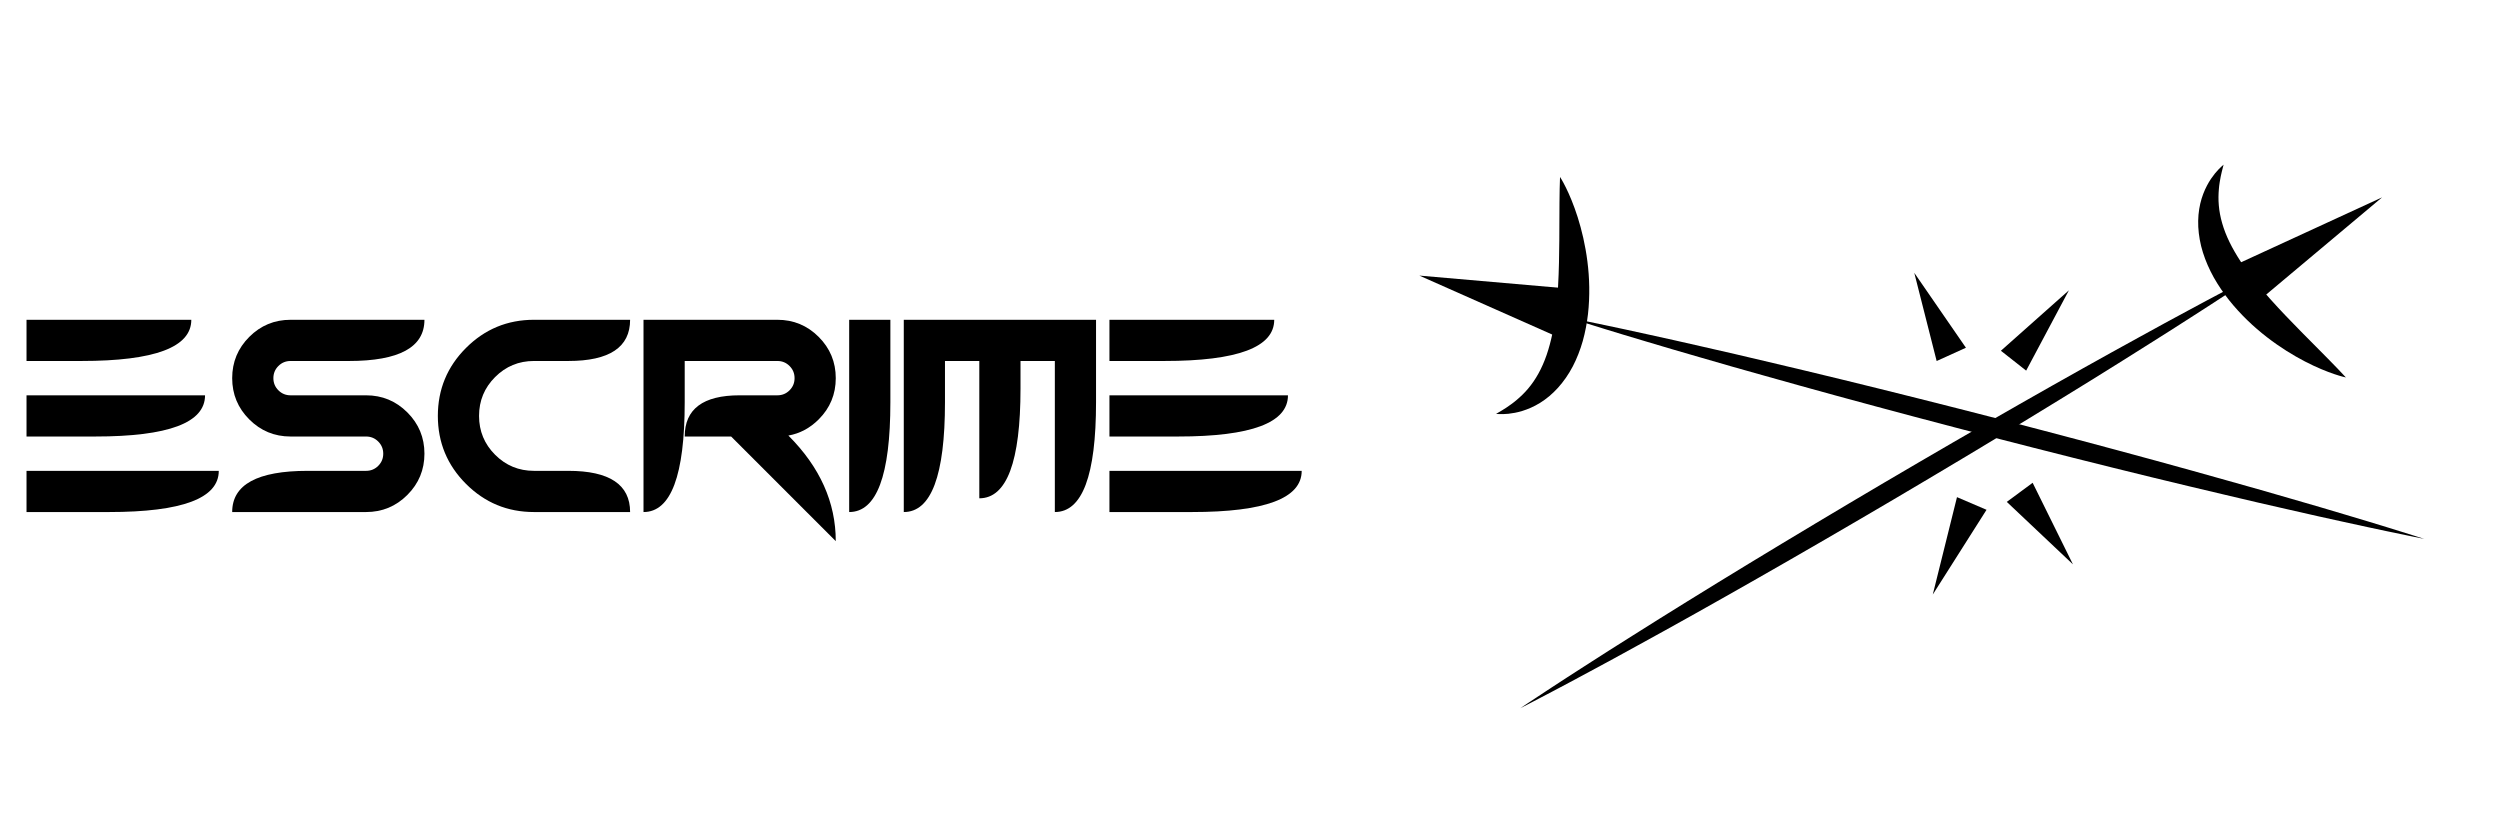 <?xml version="1.0" encoding="iso-8859-1"?>
<!-- Generator: Adobe Illustrator 19.1.0, SVG Export Plug-In . SVG Version: 6.00 Build 0)  -->
<svg version="1.1" id="Calque_2" xmlns="http://www.w3.org/2000/svg" xmlns:xlink="http://www.w3.org/1999/xlink" x="0px" y="0px"
	 viewBox="0 0 1200 400" style="enable-background:new 0 0 1200 400;" xml:space="preserve">
<g>
	<g>
		<g>
			<defs>
				<rect id="SVGID_1_" x="674.718" y="-38.239" width="495.479" height="495.479"/>
			</defs>
			<clipPath id="SVGID_2_">
				<use xlink:href="#SVGID_1_"  style="overflow:visible;"/>
			</clipPath>
			<g style="clip-path:url(#SVGID_2_);">
				<defs>
					<rect id="SVGID_3_" x="674.718" y="-38.239" width="495.479" height="495.479"/>
				</defs>
				<clipPath id="SVGID_4_">
					<use xlink:href="#SVGID_3_"  style="overflow:visible;"/>
				</clipPath>
				<path style="clip-path:url(#SVGID_4_);" d="M752.767,152.447c0,0,1.628,0.326,4.68,0.936c3.046,0.636,7.527,1.516,13.203,2.741
					c5.679,1.211,12.583,2.654,20.474,4.419c7.898,1.736,16.81,3.693,26.502,5.939c4.85,1.109,9.902,2.264,15.13,3.46
					c5.23,1.192,10.616,2.503,16.164,3.807c11.091,2.633,22.796,5.374,34.87,8.343c6.037,1.484,12.175,2.993,18.388,4.521
					c6.207,1.549,12.491,3.116,18.824,4.696c12.664,3.167,25.508,6.473,38.354,9.767c12.833,3.343,25.671,6.67,38.284,10.038
					c6.311,1.665,12.567,3.339,18.742,5.012c6.176,1.675,12.276,3.329,18.276,4.956c12,3.256,23.568,6.523,34.544,9.601
					c5.486,1.545,10.823,3.048,15.985,4.502c5.153,1.489,10.132,2.927,14.911,4.309c4.778,1.387,9.357,2.716,13.712,3.981
					c4.347,1.293,8.472,2.519,12.347,3.672c7.757,2.283,14.495,4.366,20.049,6.062c5.558,1.682,9.905,3.084,12.876,4.005
					c2.966,0.945,4.547,1.451,4.547,1.451s-1.628-0.326-4.68-0.935c-3.046-0.635-7.527-1.514-13.204-2.737
					c-5.68-1.209-12.584-2.653-20.475-4.416c-3.948-0.87-8.15-1.796-12.579-2.772c-4.423-1.005-9.072-2.061-13.923-3.164
					c-4.851-1.108-9.903-2.262-15.132-3.457c-5.219-1.23-10.616-2.501-16.164-3.809c-11.093-2.627-22.795-5.376-34.87-8.343
					c-6.037-1.485-12.175-2.995-18.387-4.523c-6.213-1.529-12.496-3.097-18.823-4.7c-12.665-3.166-25.506-6.478-38.352-9.773
					c-12.834-3.344-25.67-6.678-38.283-10.045c-6.305-1.688-12.561-3.361-18.741-5.015c-6.176-1.675-12.275-3.33-18.275-4.958
					c-12-3.254-23.567-6.529-34.544-9.602c-5.486-1.548-10.832-3.013-15.985-4.504c-5.153-1.487-10.132-2.925-14.912-4.306
					c-9.567-2.734-18.31-5.341-26.059-7.65c-7.757-2.28-14.496-4.364-20.051-6.058c-5.558-1.68-9.905-3.082-12.877-4.001
					C754.349,152.951,752.767,152.447,752.767,152.447"/>
				<path style="clip-path:url(#SVGID_4_);" d="M748.811,84.934c0,0,1.195,1.799,2.835,5.133c1.643,3.332,3.744,8.195,5.656,14.237
					c0.951,3.02,1.865,6.332,2.666,9.882c0.791,3.55,1.486,7.337,1.986,11.301c0.501,3.963,0.83,8.1,0.885,12.341
					c0.059,4.24-0.109,8.582-0.607,12.935c-0.51,4.349-1.324,8.71-2.512,12.953c-1.205,4.241-2.807,8.357-4.792,12.169
					c-1.984,3.814-4.431,7.284-7.097,10.254c-1.345,1.477-2.748,2.831-4.185,4.038c-0.714,0.605-1.473,1.144-2.181,1.694
					c-0.73,0.528-1.47,1.018-2.195,1.481c-2.938,1.822-5.835,3.048-8.432,3.857c-2.593,0.833-4.921,1.181-6.804,1.404
					c-1.903,0.166-3.374,0.204-4.388,0.143c-1.008-0.037-1.538-0.078-1.538-0.078s0.459-0.275,1.319-0.791
					c0.424-0.262,0.959-0.53,1.556-0.921c0.592-0.374,1.272-0.802,2.034-1.282c1.474-1.019,3.239-2.194,5.037-3.748
					c1.81-1.524,3.702-3.319,5.478-5.442c1.787-2.111,3.462-4.541,4.949-7.248c1.501-2.7,2.801-5.689,3.912-8.904
					c1.104-3.221,2.01-6.661,2.769-10.24c0.735-3.589,1.308-7.317,1.746-11.103c0.877-7.576,1.221-15.37,1.4-22.779
					c0.084-3.705,0.154-7.318,0.161-10.764c0.014-3.47,0.028-6.751,0.041-9.781c0.015-3.071,0.029-5.885,0.042-8.381
					c0.034-2.53,0.062-4.736,0.087-6.552C748.701,87.086,748.811,84.934,748.811,84.934"/>
				<polygon style="clip-path:url(#SVGID_4_);" points="745.539,160.793 681.283,132.282 751.315,138.384 				"/>
				<path style="clip-path:url(#SVGID_4_);" d="M1083.496,131.524c0,0-1.335,0.894-3.839,2.569
					c-2.517,1.653-6.181,4.124-10.898,7.177c-4.711,3.064-10.416,6.81-17.019,11.009c-6.587,4.224-14.017,8.992-22.182,14.094
					c-8.147,5.131-16.972,10.69-26.356,16.487c-9.381,5.802-19.288,11.894-29.57,18.143c-5.144,3.117-10.375,6.286-15.67,9.494
					c-5.306,3.189-10.677,6.416-16.09,9.671c-10.83,6.501-21.878,13.027-32.922,19.563c-11.068,6.492-22.128,12.999-33.064,19.321
					c-5.457,3.179-10.884,6.312-16.256,9.39c-5.372,3.077-10.679,6.117-15.898,9.107c-10.449,5.965-20.579,11.679-30.2,17.074
					c-4.818,2.684-9.504,5.295-14.038,7.821c-4.547,2.502-8.94,4.92-13.158,7.241c-4.22,2.317-8.265,4.537-12.111,6.647
					c-3.862,2.085-7.525,4.063-10.968,5.922c-6.874,3.738-12.915,6.914-17.88,9.547c-4.957,2.646-8.895,4.653-11.56,6.052
					c-2.68,1.377-4.109,2.112-4.109,2.112s1.335-0.894,3.838-2.571c2.516-1.654,6.18-4.126,10.897-7.179
					c4.709-3.066,10.415-6.812,17.016-11.013c3.295-2.11,6.8-4.355,10.496-6.723c3.711-2.342,7.613-4.804,11.683-7.374
					c4.075-2.564,8.319-5.235,12.712-7.999c4.406-2.741,8.961-5.576,13.644-8.489c9.381-5.801,19.289-11.893,29.57-18.142
					c5.146-3.117,10.376-6.285,15.672-9.492c5.296-3.207,10.666-6.434,16.091-9.668c10.83-6.502,21.882-13.022,32.926-19.558
					c11.069-6.491,22.132-12.992,33.068-19.316c5.469-3.158,10.896-6.291,16.257-9.386c5.372-3.077,10.68-6.116,15.9-9.106
					c10.448-5.965,20.579-11.677,30.2-17.071c9.618-5.4,18.758-10.426,27.195-15.065c8.42-4.668,16.191-8.857,23.078-12.572
					c6.872-3.739,12.914-6.914,17.877-9.55c4.957-2.648,8.894-4.654,11.56-6.055
					C1082.067,132.259,1083.496,131.524,1083.496,131.524"/>
				<path style="clip-path:url(#SVGID_4_);" d="M1126.036,181.177c0,0-2.117-0.427-5.635-1.625
					c-3.517-1.193-8.442-3.147-14.067-6.068c-2.808-1.463-5.796-3.158-8.873-5.102c-3.069-1.951-6.239-4.136-9.394-6.586
					c-3.157-2.449-6.315-5.141-9.354-8.101c-3.039-2.957-5.99-6.146-8.715-9.576c-2.715-3.437-5.223-7.096-7.384-10.936
					c-2.146-3.851-3.923-7.894-5.216-11.994c-1.293-4.1-2.017-8.282-2.232-12.269c-0.093-1.995-0.059-3.945,0.104-5.814
					c0.077-0.933,0.232-1.851,0.345-2.74c0.142-0.891,0.319-1.759,0.503-2.6c0.79-3.366,1.971-6.281,3.235-8.689
					c1.245-2.424,2.645-4.316,3.818-5.805c1.228-1.463,2.243-2.53,3.002-3.204c0.738-0.686,1.144-1.032,1.144-1.032
					s-0.13,0.519-0.374,1.491c-0.115,0.486-0.304,1.053-0.449,1.751c-0.155,0.683-0.333,1.467-0.532,2.346
					c-0.321,1.763-0.739,3.842-0.912,6.211c-0.202,2.357-0.271,4.966-0.025,7.723c0.229,2.757,0.762,5.659,1.626,8.624
					c0.847,2.971,2.04,6.004,3.529,9.062c1.496,3.057,3.289,6.131,5.283,9.198c2.018,3.058,4.249,6.099,6.616,9.085
					c4.738,5.978,10.005,11.732,15.117,17.098c2.561,2.679,5.066,5.283,7.498,7.725c2.444,2.464,4.755,4.793,6.887,6.944
					c2.16,2.183,4.141,4.183,5.896,5.956c1.765,1.813,3.305,3.393,4.571,4.695C1124.591,179.578,1126.036,181.177,1126.036,181.177"
					/>
				<polygon style="clip-path:url(#SVGID_4_);" points="1064.274,131.161 1143.397,94.737 1076.658,150.71 				"/>
				<polygon style="clip-path:url(#SVGID_4_);" points="929.595,173.291 918.851,130.956 943.644,166.914 				"/>
				<polygon style="clip-path:url(#SVGID_4_);" points="960.43,168.361 993.077,139.347 972.555,177.902 				"/>
				<polygon style="clip-path:url(#SVGID_4_);" points="975.667,231.737 995.016,270.895 963.261,240.907 				"/>
				<polygon style="clip-path:url(#SVGID_4_);" points="953.537,244.702 927.735,285.373 939.353,238.631 				"/>
			</g>
		</g>
	</g>
	<g>
		<path d="M91.83,153.495c0,13.184-17.579,19.775-52.734,19.775H12.729v-19.775H91.83z M98.422,189.75
			c0,13.184-17.579,19.775-52.734,19.775H12.729V189.75H98.422z M105.014,226.005c0,13.184-17.579,19.775-52.734,19.775H12.729
			v-19.775H105.014z"/>
		<path d="M175.717,189.75c7.734,0,14.337,2.735,19.808,8.207c5.472,5.471,8.207,12.074,8.207,19.808
			c0,7.735-2.735,14.338-8.207,19.809c-5.471,5.472-12.074,8.207-19.808,8.207h-64.27c0-13.184,12.084-19.775,36.255-19.775h28.015
			c2.285,0,4.229-0.802,5.833-2.406c1.604-1.604,2.406-3.548,2.406-5.834c0-2.284-0.802-4.229-2.406-5.833
			c-1.604-1.604-3.549-2.406-5.833-2.406h-36.255c-7.735,0-14.337-2.735-19.808-8.207c-5.472-5.471-8.207-12.073-8.207-19.808
			c0-7.734,2.735-14.337,8.207-19.808c5.471-5.472,12.073-8.207,19.808-8.207h64.27c0,13.184-12.085,19.775-36.255,19.775h-28.015
			c-2.286,0-4.23,0.802-5.833,2.406c-1.605,1.604-2.406,3.549-2.406,5.833c0,2.286,0.801,4.23,2.406,5.833
			c1.604,1.605,3.548,2.406,5.833,2.406H175.717z"/>
		<path d="M256.309,153.495h46.143c0,13.184-9.888,19.775-29.663,19.775h-16.479c-7.295,0-13.513,2.571-18.655,7.712
			s-7.712,11.36-7.712,18.655c0,7.295,2.571,13.514,7.712,18.654c5.142,5.143,11.359,7.713,18.655,7.713h16.479
			c19.775,0,29.663,6.592,29.663,19.775h-46.143c-12.745,0-23.621-4.504-32.629-13.514c-9.009-9.008-13.513-19.885-13.513-32.629
			c0-12.744,4.504-23.62,13.513-32.629C232.688,158,243.564,153.495,256.309,153.495z"/>
		<path d="M350.94,209.525h-22.28c0-13.184,8.789-19.775,26.367-19.775h18.127c2.285,0,4.229-0.801,5.833-2.406
			c1.604-1.604,2.406-3.548,2.406-5.833c0-2.285-0.802-4.229-2.406-5.833c-1.604-1.604-3.549-2.406-5.833-2.406H328.66v19.775
			c0,35.157-6.592,52.734-19.775,52.734v-92.285h64.27c7.734,0,14.337,2.735,19.808,8.207c5.472,5.471,8.207,12.074,8.207,19.808
			c0,7.735-2.725,14.327-8.174,19.775c-4.219,4.219-9.075,6.812-14.568,7.778c15.161,15.162,22.742,32.06,22.742,50.691
			L350.94,209.525z"/>
		<path d="M407.604,153.495h19.775v39.551c0,35.157-6.592,52.734-19.775,52.734V153.495z"/>
		<path d="M453.588,173.271v19.775c0,35.157-6.592,52.734-19.775,52.734v-92.285h92.285v39.551c0,35.157-6.592,52.734-19.775,52.734
			v-72.51h-16.479v13.184c0,35.157-6.592,52.734-19.775,52.734v-65.918H453.588z"/>
		<path d="M611.633,153.495c0,13.184-17.579,19.775-52.734,19.775h-26.367v-19.775H611.633z M618.225,189.75
			c0,13.184-17.579,19.775-52.734,19.775h-32.959V189.75H618.225z M624.816,226.005c0,13.184-17.579,19.775-52.734,19.775h-39.551
			v-19.775H624.816z"/>
	</g>
</g>
</svg>
